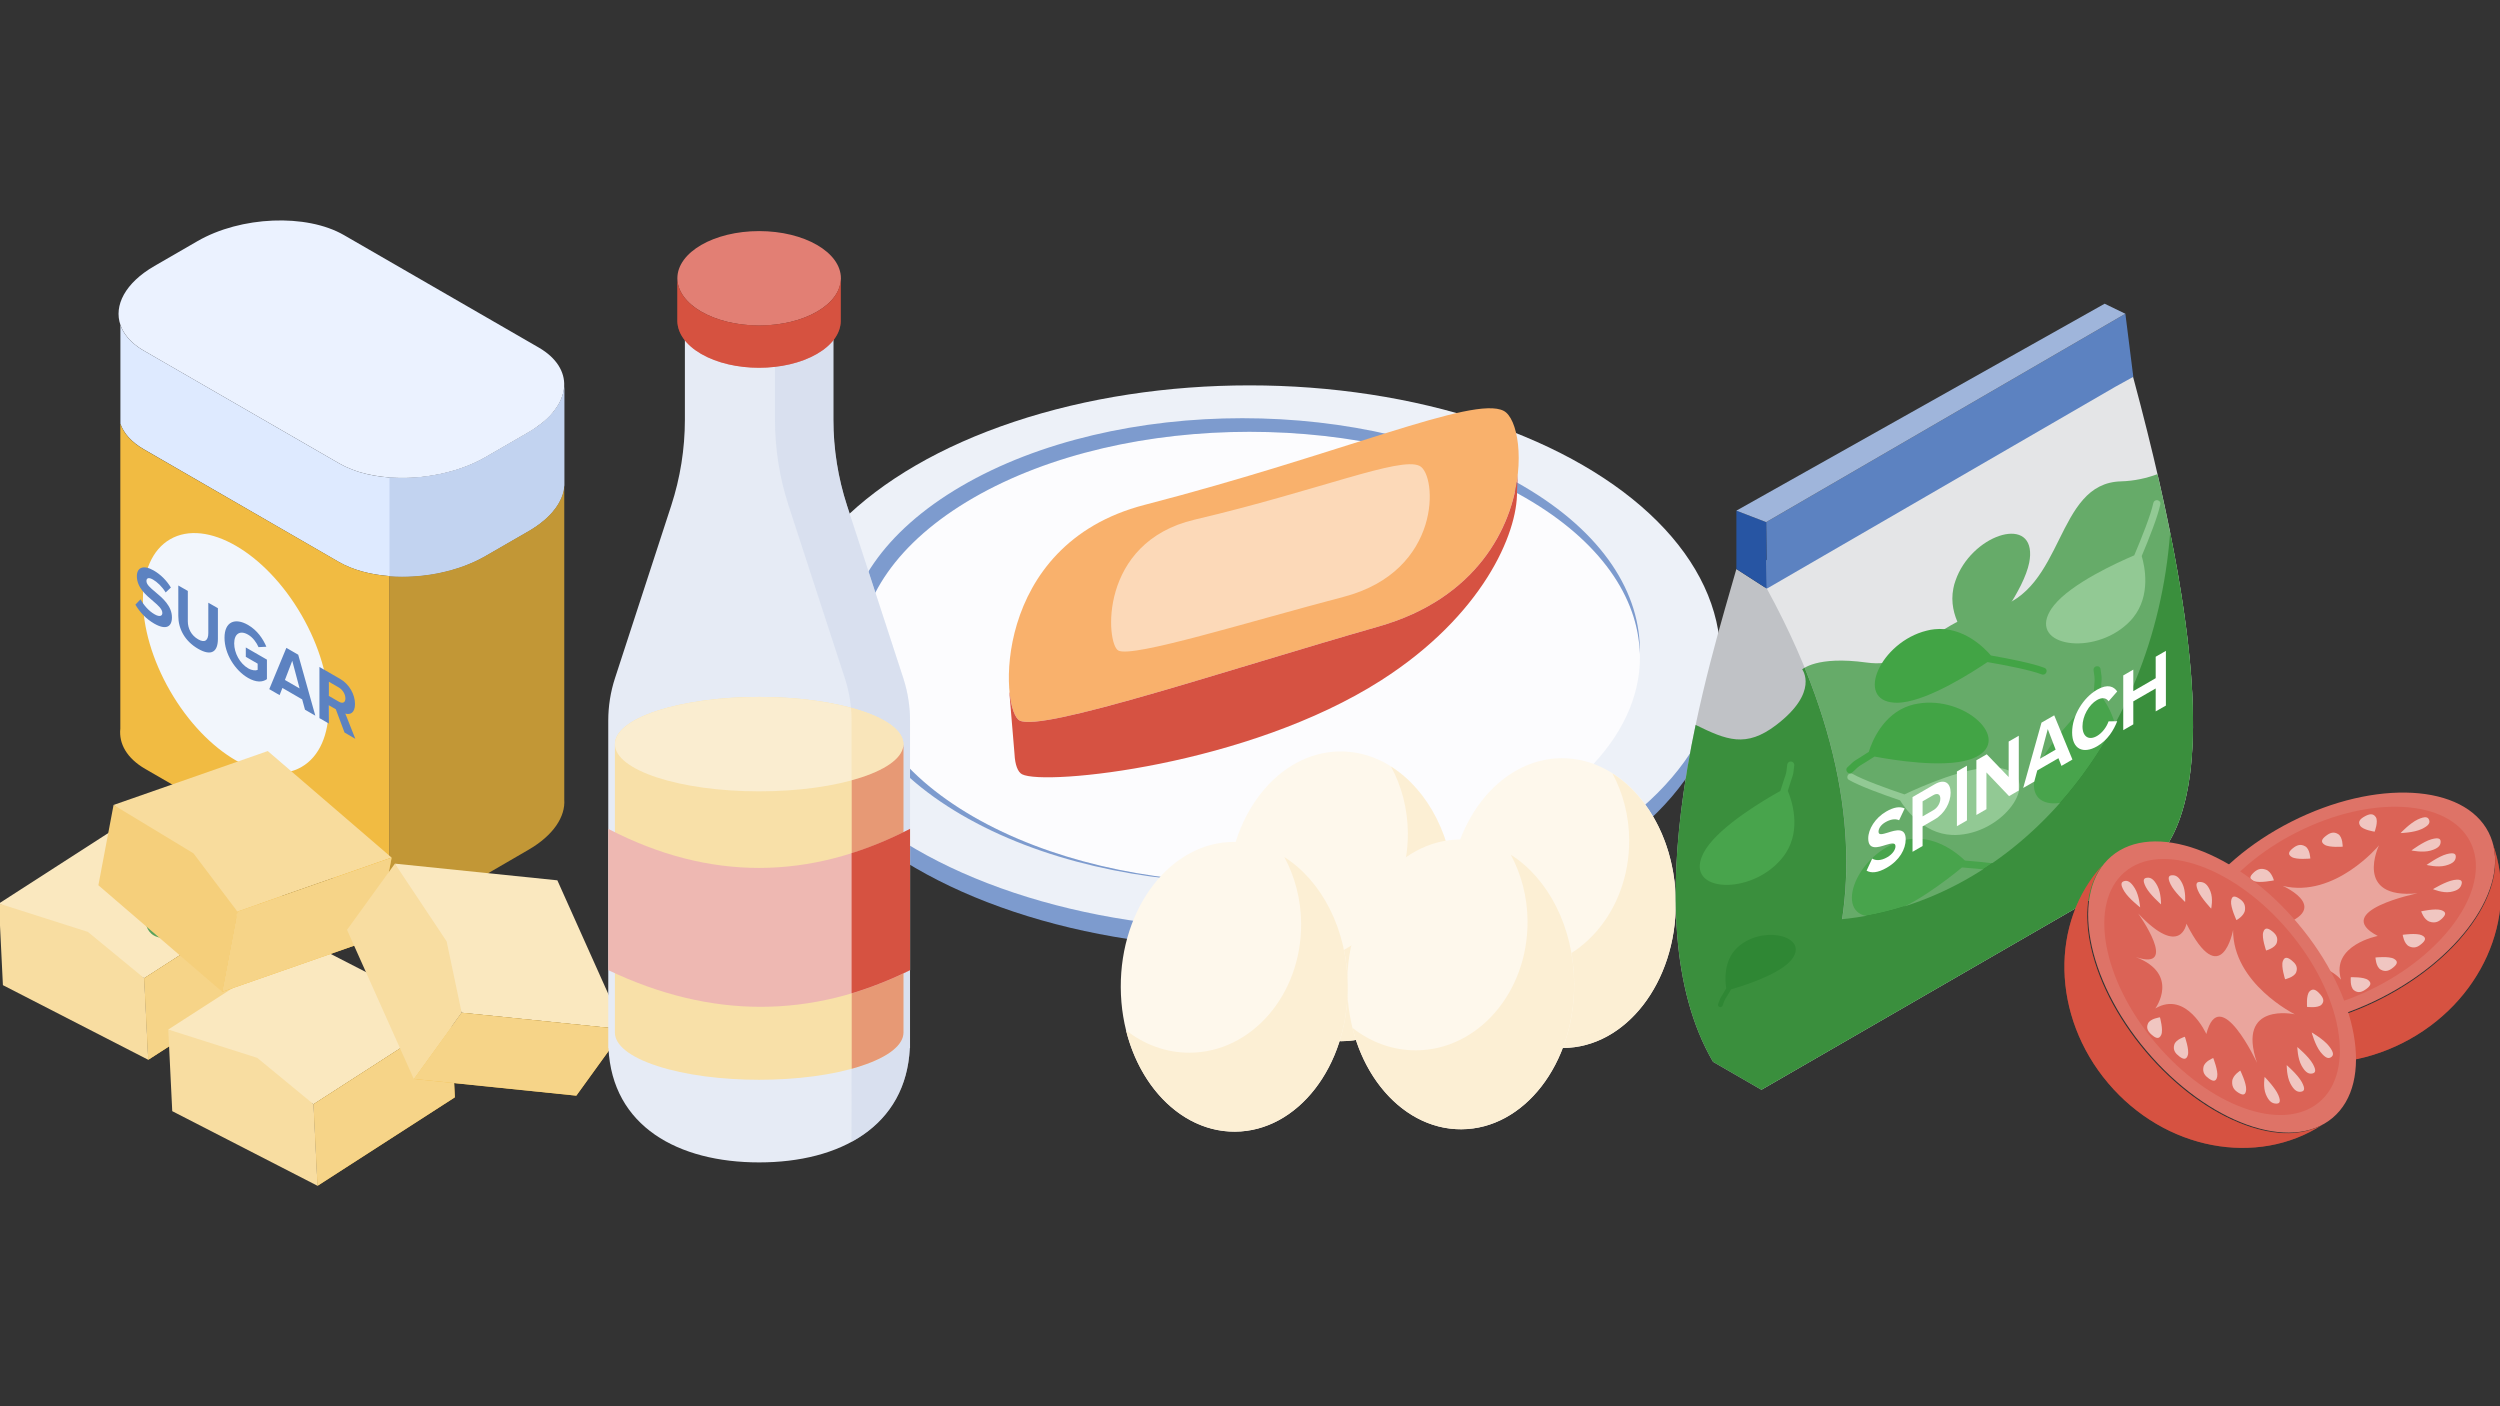 <?xml version="1.0" encoding="iso-8859-1"?>
<!-- Generator: Adobe Illustrator 24.1.2, SVG Export Plug-In . SVG Version: 6.00 Build 0)  -->
<svg version="1.1" id="HASSAN_x5F_CHOICE_x5F_4" xmlns="http://www.w3.org/2000/svg" xmlns:xlink="http://www.w3.org/1999/xlink"
	 x="0px" y="0px" viewBox="0 0 1920 1080" style="enable-background:new 0 0 1920 1080;" xml:space="preserve">
<rect x="0" y="0" width="1920" height="1080" fill="#333333" stroke="none"/>
<g>
	<g>
		<g>
			<g>
				<ellipse style="fill:#7D9BCE;" cx="959.611" cy="519.419" rx="361.708" ry="208.819"/>
				<ellipse style="fill:#EDF1F8;" cx="959.611" cy="504.785" rx="361.708" ry="208.819"/>
				<ellipse style="fill:#FCFCFE;" cx="959.611" cy="504.785" rx="299.869" ry="173.158"/>
				<path style="fill:#7D9BCE;" d="M747.54,627.215c-117.119-67.637-117.119-177.223,0-244.86s306.969-67.637,424.088,0
					c57.394,33.168,86.606,76.363,87.744,119.829c1.192-46.555-28.562-93.272-89.316-128.771
					c-119.232-69.643-312.551-69.643-431.784,0s-119.232,182.642,0,252.285c60.321,35.228,139.556,52.625,218.575,52.191
					C881.026,677.51,805.422,660.6,747.54,627.215z"/>
			</g>
		</g>
		<g>
			<path style="fill:#F9B16C;" d="M1058.953,481.102c-117.173,33.493-258.572,81.241-275.914,72.244
				c-15.067-7.804-22.112-135.004,95.874-165.57c152.238-39.401,252.718-84.276,275.914-72.244
				C1175.963,326.479,1180.191,446.416,1058.953,481.102z"/>
			<path style="fill:#FCD9B8;" d="M1031.855,458.393c-73.436,19.24-161.885,46.934-172.941,41.244
				c-9.593-4.986-15.446-83.137,58.478-100.535c95.44-22.437,158.2-48.831,172.941-41.244
				C1103.828,364.85,1107.838,438.503,1031.855,458.393z"/>
			<g>
				<path style="fill:#F68821;" d="M1166.37,348.97v-0.217v-0.108C1166.316,348.754,1166.37,348.862,1166.37,348.97z"/>
				<path style="fill:#D65242;" d="M1058.953,481.102c-117.173,33.493-258.572,81.241-275.914,72.244
					c-3.414-1.788-6.449-9.755-7.642-21.353l-0.217-0.325l3.956,47.314l0,0c0.379,8.401,2.547,13.983,5.799,15.663
					c17.343,8.997,173.266-6.558,275.914-72.244c77.609-49.644,104.762-112.566,104.22-145.03l0,0l0.596-12.899
					C1161.113,405.226,1134.178,459.586,1058.953,481.102z"/>
			</g>
		</g>
	</g>
	<g>
		<g>
			<g>
				<g>
					
						<ellipse transform="matrix(1 -0.005 0.005 1 -3.428 5.156)" style="fill:#FEF8EC;" cx="1029.861" cy="688.364" rx="87.164" ry="111.264"/>
					<path style="fill:#FCEFD4;" d="M1068.362,588.78c8.016,14.913,12.775,32.371,12.877,51.153
						c0.28,54.486-38.021,98.818-85.534,99.073c-18.171,0.102-35.018-6.311-48.964-17.254c11.223,45.299,44.51,78.078,83.676,77.874
						c48.149-0.229,86.908-50.236,86.603-111.696C1116.817,644.412,1096.992,606.9,1068.362,588.78z"/>
				</g>
			</g>
		</g>
		<g>
			<g>
				<g>
					
						<ellipse transform="matrix(1 -0.005 0.005 1 -3.451 6.005)" style="fill:#FEF8EC;" cx="1199.841" cy="693.567" rx="87.164" ry="111.264"/>
					<path style="fill:#FCEFD4;" d="M1238.343,593.984c8.016,14.913,12.775,32.371,12.877,51.153
						c0.28,54.486-38.021,98.818-85.534,99.073c-18.171,0.102-35.018-6.311-48.964-17.254c11.223,45.299,44.51,78.078,83.676,77.874
						c48.149-0.229,86.908-50.236,86.603-111.696C1286.798,649.615,1266.973,612.103,1238.343,593.984z"/>
				</g>
			</g>
		</g>
		<g>
			<g>
				<g>
					
						<ellipse transform="matrix(1 -0.005 0.005 1 -3.765 5.616)" style="fill:#FEF8EC;" cx="1121.789" cy="756.009" rx="87.164" ry="111.264"/>
					<path style="fill:#FCEFD4;" d="M1160.29,656.425c8.016,14.913,12.775,32.371,12.877,51.153
						c0.28,54.486-38.021,98.818-85.534,99.073c-18.171,0.102-35.018-6.311-48.964-17.254c11.223,45.299,44.51,78.078,83.676,77.874
						c48.149-0.229,86.908-50.236,86.603-111.696C1208.745,712.057,1188.921,674.545,1160.29,656.425z"/>
				</g>
			</g>
		</g>
		<g>
			<g>
				<g>
					
						<ellipse transform="matrix(1 -0.005 0.005 1 -3.776 4.747)" style="fill:#FEF8EC;" cx="947.9" cy="757.84" rx="87.164" ry="111.264"/>
					<path style="fill:#FCEFD4;" d="M986.401,658.257c8.016,14.913,12.775,32.371,12.877,51.153
						c0.28,54.486-38.021,98.818-85.534,99.073c-18.171,0.102-35.018-6.311-48.964-17.254c11.223,45.299,44.51,78.078,83.676,77.874
						c48.149-0.229,86.908-50.236,86.603-111.696C1034.856,713.888,1015.031,676.376,986.401,658.257z"/>
				</g>
			</g>
		</g>
	</g>
	<g>
		<path style="fill:#E4E5E7;" d="M1349.1,434.465l283.908-164.06c61.884,223.411,74.551,376.312,0,404.661l-280.349,161.888
			C1426.969,722.353,1431.914,633.809,1349.1,434.465z"/>
		<path style="fill:#66AB69;" d="M1656.954,364.136c-8.444,3.136-17.793,5.247-28.047,5.549
			c-50.846,1.327-42.824,84.262-97.652,97.652c-54.827,13.39-58.869,46.805-97.652,41.497c-38.783-5.368-49.52,5.368-49.52,5.368
			s5.067,6.635,1.146,17.612c42.644,134.625,28.409,211.106-32.571,305.139l280.349-161.888
			C1696.581,650.879,1696.702,536.037,1656.954,364.136z"/>
		<path style="fill:#C0C2C6;" d="M1356.942,452.077l-23.403-15.079c-19.06,67.614-83.357,266.296-17.914,378.483l37.094,21.412
			C1352.659,836.894,1496.815,707.998,1356.942,452.077z"/>
		<polygon style="fill:#5C82C1;" points="1624.624,297.004 1638.376,289.404 1632.284,240.971 1356.399,400.989 1356.942,452.077 		
			"/>
		<polygon style="fill:#2755A3;" points="1356.942,452.077 1333.539,436.998 1333.539,392.183 1356.399,400.989 		"/>
		<polygon style="fill:#9FB5DB;" points="1333.539,392.183 1616.361,233.25 1632.284,240.971 1356.399,400.989 		"/>
		<path style="fill:#3A8F3D;" d="M1352.659,836.894c0,0,121.296-108.569,33.295-324.139c-1.267,0.784-1.87,1.327-1.87,1.327
			s13.39,17.371-20.085,42.824c-23.161,17.612-37.999,11.46-61.764-0.181c-17.793,84.623-27.564,188.608,13.33,258.756
			L1352.659,836.894z"/>
		<path style="fill:#92C994;" d="M1420.153,599.067c8.384,4.765,25.152,10.857,39.085,15.622
			c4.102,6.574,17.673,25.453,39.748,26.539c1.99,0.121,4.041,0.06,6.092-0.121c36.37-3.136,63.03-44.513,32.752-50.907
			c-1.689-0.362-3.559-0.603-5.549-0.724c-21.653-1.025-56.938,14.596-69.665,20.628c-14.114-4.765-31.545-11.098-39.809-15.742
			c-1.327-0.724-2.956-0.302-3.679,1.025C1418.404,596.715,1418.645,598.283,1420.153,599.067z"/>
		<path style="fill:#92C994;" d="M1659.125,387.418c-1.99,9.409-8.565,25.996-14.295,39.628c2.232,7.479,7.298,30.098-6.574,47.288
			c-1.267,1.568-2.654,3.076-4.162,4.463c-26.479,25.091-75.154,17.552-59.833-9.289c0.844-1.508,1.93-3.076,3.197-4.644
			c13.571-16.889,48.735-32.872,61.643-38.361c5.79-13.692,12.666-30.942,14.657-40.231c0.302-1.448,1.749-2.413,3.197-2.111
			C1658.522,384.523,1659.547,385.729,1659.125,387.418z"/>
		<path style="fill:#2F8734;" d="M1657.798,569.331c-1.99,9.409-8.565,25.996-14.295,39.628c2.232,7.479,7.298,30.098-6.574,47.288
			c-1.267,1.568-2.654,3.076-4.162,4.463c-26.479,25.091-75.154,17.552-59.833-9.289c0.844-1.508,1.93-3.076,3.197-4.644
			c13.571-16.888,48.735-32.872,61.643-38.361c5.79-13.692,12.666-30.942,14.657-40.231c0.302-1.448,1.749-2.413,3.197-2.111
			C1657.195,566.436,1658.22,567.703,1657.798,569.331z"/>
		<path style="fill:#48A44C;" d="M1550.797,666.501c-9.289-2.533-27.022-4.403-41.739-5.609
			c-5.609-5.428-23.342-20.387-44.996-16.044c-1.99,0.422-3.921,0.965-5.911,1.629c-34.501,11.882-50.243,58.567-19.361,57.361
			c1.749-0.06,3.619-0.302,5.549-0.663c21.231-4.282,51.691-28.047,62.487-36.974c14.838,1.146,33.294,3.016,42.463,5.549
			c1.448,0.422,2.955-0.422,3.317-1.87C1553.089,668.431,1552.486,666.923,1550.797,666.501z"/>
		<g>
			<path style="fill:#2F8734;" d="M1433.06,703.354c1.689,0.362,3.619,0.543,5.79,0.483c1.749-0.06,3.619-0.302,5.549-0.663
				c6.032-1.206,12.847-4.041,19.663-7.6C1453.93,698.83,1443.616,701.484,1433.06,703.354z"/>
			<path style="fill:#2F8734;" d="M1549.35,671.748c1.448,0.422,2.955-0.422,3.317-1.87c0.422-1.448-0.241-2.895-1.87-3.317
				c-5.067-1.387-12.666-2.594-20.93-3.559c-2.292,1.568-4.644,3.136-6.997,4.705
				C1533.306,668.672,1543.318,670.059,1549.35,671.748z"/>
		</g>
		<path style="fill:#48A44C;" d="M1613.225,513.901c1.448,9.53,0.663,5.428,0.121,20.146c4.705,6.213,17.431,25.634,10.555,46.564
			c-0.603,1.93-1.387,3.8-2.292,5.67c-15.923,32.872-64.116,42.945-59.23,12.425c0.302-1.749,0.724-3.559,1.327-5.428
			c6.755-20.568,34.018-47.951,44.151-57.662c0.603-14.838,1.448-11.46,0-20.869c-0.241-1.508,0.784-2.835,2.292-3.076
			C1611.596,511.428,1612.983,512.212,1613.225,513.901z"/>
		<path style="fill:#48A44C;" d="M1377.992,587.848c-1.025,9.59-0.724,5.428-4.946,19.542c3.016,7.178,10.435,29.193-1.508,47.71
			c-1.086,1.689-2.292,3.317-3.679,4.886c-23.704,27.745-72.862,25.393-60.497-2.895c0.724-1.629,1.568-3.257,2.654-4.946
			c11.701-18.215,44.996-37.878,57.3-44.694c4.343-14.235,4.282-10.736,5.308-20.206c0.181-1.508,1.508-2.594,2.956-2.413
			C1377.027,585.014,1378.173,586.16,1377.992,587.848z"/>
		<path style="fill:#2F8734;" d="M1621.609,586.341c0.905-1.87,1.689-3.74,2.292-5.67c2.895-8.806,2.292-17.25,0.362-24.669
			c-12.003,22.196-26.177,42.523-42.221,60.678C1595.854,614.629,1613.164,603.591,1621.609,586.341z"/>
		<path style="fill:#42A445;" d="M1418.886,589.236c6.936-6.695,4.041-3.679,16.346-11.822c2.292-7.419,10.736-29.072,31.787-35.647
			c1.93-0.603,3.921-1.086,5.971-1.387c36.009-6.152,72.198,27.203,44.513,41.015c-1.568,0.784-3.317,1.508-5.247,2.051
			c-20.688,6.454-58.808,0.181-72.621-2.413c-12.425,8.143-10.193,5.489-17.009,12.124c-1.086,1.025-2.775,1.025-3.86-0.06
			C1417.8,592.01,1417.62,590.382,1418.886,589.236z"/>
		<path style="fill:#2F8734;" d="M1415.629,758.603c4.644-4.524,2.714-2.473,10.978-7.962c1.568-5.006,7.238-19.542,21.352-24.006
			c1.267-0.422,2.654-0.724,3.981-0.965c24.187-4.101,48.615,18.336,29.977,27.565c-1.086,0.543-2.232,1.025-3.498,1.387
			c-13.933,4.343-39.567,0.121-48.856-1.629c-8.384,5.489-6.876,3.679-11.46,8.143c-0.724,0.724-1.87,0.663-2.594-0.06
			C1414.845,760.473,1414.785,759.387,1415.629,758.603z"/>
		<path style="fill:#2F8734;" d="M1319.546,771.089c2.111-6.092,1.267-3.438,6.213-12.063c-0.844-5.187-2.413-20.749,8.263-31.063
			c0.965-0.965,2.051-1.81,3.136-2.654c19.784-14.596,51.631-5.549,39.205,11.098c-0.724,0.965-1.508,1.87-2.533,2.835
			c-10.435,10.133-35.285,17.974-44.332,20.568c-5.006,8.686-4.463,6.393-6.514,12.425c-0.302,0.965-1.387,1.448-2.292,1.146
			C1319.726,773.079,1319.123,772.174,1319.546,771.089z"/>
		<path style="fill:#66AB69;" d="M1522.027,538.51c-2.594-9.289-4.463-27.022-5.73-41.739c-5.428-5.549-20.447-23.342-16.104-44.935
			c0.362-1.99,0.905-3.921,1.629-5.911c11.822-34.561,58.446-50.424,57.3-19.482c-0.06,1.749-0.302,3.619-0.663,5.549
			c-4.222,21.231-27.926,51.751-36.853,62.608c1.206,14.838,3.136,33.294,5.67,42.463c0.422,1.448-0.422,2.956-1.87,3.317
			C1523.957,540.802,1522.449,540.199,1522.027,538.51z"/>
		<path style="fill:#42A445;" d="M1570.038,512.876c-8.987-3.438-26.479-6.936-41.015-9.47
			c-5.067-5.911-21.352-22.438-43.307-20.146c-1.99,0.181-3.981,0.543-6.032,1.086c-35.466,8.686-55.491,53.621-24.609,55.31
			c1.749,0.121,3.619,0.06,5.609-0.181c21.533-2.292,54.043-23.161,65.684-31.002c14.657,2.533,32.872,6.092,41.739,9.47
			c1.387,0.543,2.955-0.181,3.498-1.568S1571.667,513.479,1570.038,512.876z"/>
		<path style="fill:#3A8F3D;" d="M1666.665,409.011c-12.063,161.044-122.623,288.612-259.902,297.6
			c-6.755,44.875-25.152,85.649-54.164,130.343l280.349-161.888C1690.912,653.05,1696.159,555.881,1666.665,409.011z"/>
		<g>
			<path style="fill:#FFFFFF;" d="M1449.949,639.419c-4.222,1.267-7.238,2.171-7.238-0.664c0-2.533,1.87-5.368,5.368-7.359
				c3.559-2.051,7.479-2.895,10.435-1.448l4.282-9.047c-3.619-1.749-8.384-1.025-14.174,2.352
				c-8.565,4.946-13.812,13.631-13.812,20.628c0,9.409,7.66,6.876,13.571,5.006c4.222-1.267,7.359-2.051,7.359,1.086
				c0,2.413-2.051,5.911-6.333,8.384c-5.006,2.895-8.987,2.594-11.581,1.025l-4.282,9.289c3.438,1.99,8.444,1.81,15.441-2.232
				c9.832-5.67,14.596-14.235,14.596-21.895C1463.58,635.197,1455.92,637.489,1449.949,639.419z"/>
			<path style="fill:#FFFFFF;" d="M1485.837,602.324l-17.009,9.832v42.04l7.72-4.463v-15.079l9.289-5.368
				c7.841-4.524,12.244-13.149,12.244-20.507C1498.081,601.48,1493.738,597.801,1485.837,602.324z M1484.812,622.229l-8.263,4.765
				v-11.581l8.263-4.765c3.076-1.749,5.368-0.784,5.368,2.714C1490.18,616.86,1487.888,620.479,1484.812,622.229z"/>
			<polygon style="fill:#FFFFFF;" points="1502.906,634.533 1510.627,630.07 1510.627,588.029 1502.906,592.493 			"/>
			<polygon style="fill:#FFFFFF;" points="1542.655,596.775 1525.827,579.284 1517.865,583.868 1517.865,625.908 1525.585,621.444 
				1525.585,593.217 1542.956,611.432 1550.436,607.089 1550.436,565.049 1542.655,569.512 			"/>
			<path style="fill:#FFFFFF;" d="M1567.867,554.976l-14.054,50.183l8.505-4.886l2.292-8.565l16.285-9.409l2.292,5.911l8.444-4.886
				l-13.993-33.958L1567.867,554.976z M1566.661,582.722l6.032-22.799l6.032,15.803L1566.661,582.722z"/>
			<path style="fill:#FFFFFF;" d="M1610.51,537.605c4.041-2.352,7.298-1.508,8.866,1.025l6.635-7.6
				c-2.594-3.74-7.178-6.092-15.501-1.327c-10.616,6.152-19.12,19.844-19.12,32.752s8.444,16.828,19.12,10.736
				c8.263-4.765,12.847-12.546,15.501-19.301l-6.635,0.121c-1.508,4.343-4.825,8.866-8.866,11.219
				c-6.333,3.679-11.159,0.543-11.159-7.359S1604.177,541.284,1610.51,537.605z"/>
			<polygon style="fill:#FFFFFF;" points="1655.567,504.371 1655.567,520.837 1638.376,530.789 1638.376,514.263 1630.656,518.726 
				1630.656,560.766 1638.376,556.303 1638.376,538.63 1655.567,528.739 1655.567,546.351 1663.408,541.888 1663.408,499.847 			"/>
		</g>
	</g>
	<g id="Sugar_5_">
		<g>
			<path style="fill:#EBF2FF;" d="M433.296,296.459v0.434c-0.372,6.07-2.849,12.263-7.37,18.209
				c-0.557,0.743-1.177,1.486-1.734,2.23c-0.062,0.062-0.124,0.124-0.186,0.186c-1.115,1.301-2.354,2.663-3.716,3.902
				c-2.663,2.539-5.822,5.017-9.352,7.432c-1.61,1.115-3.344,2.168-5.141,3.221l-5.326,3.097l-27.747,16.041
				c-11.706,6.751-25.641,11.396-39.886,13.811c-11.272,1.982-22.792,2.539-33.754,1.672c-7.866-0.619-15.422-1.92-22.42-3.964
				c-0.867-0.31-1.796-0.619-2.663-0.867c-0.867-0.248-1.672-0.557-2.415-0.867c-0.805-0.31-1.61-0.619-2.354-0.929
				c-0.805-0.31-1.548-0.619-2.353-0.991c-0.681-0.31-1.301-0.557-1.982-0.867c-1.548-0.743-3.097-1.548-4.583-2.415L123.81,277.012
				l-13.378-7.742c-0.619-0.372-1.239-0.743-1.858-1.115c-0.495-0.372-1.053-0.681-1.548-0.991
				c-0.557-0.372-1.053-0.743-1.548-1.115c-1.548-1.053-2.911-2.292-4.212-3.468c-0.434-0.434-0.867-0.805-1.239-1.239
				c-0.372-0.372-0.743-0.805-1.177-1.239c-0.372-0.434-0.743-0.867-1.053-1.239c-2.415-2.911-4.15-5.946-5.264-9.166
				c-5.326-15.05,3.654-32.454,26.074-45.398l33.011-19.076c33.321-19.262,83.673-21.305,112.473-4.707l149.881,86.522
				C427.412,274.906,433.791,285.497,433.296,296.459L433.296,296.459z"/>
			<path style="fill:#DEEAFF;" d="M433.296,296.893V372.7c-0.743,12.263-10.033,25.083-27.499,35.117l-33.073,19.076
				c-20.996,12.139-48.804,17.465-73.702,15.546c-14.555-1.115-28.118-4.707-38.771-10.839l-149.819-86.584
				c-9.414-5.45-15.422-12.201-17.961-19.571v-75.746c1.115,3.159,2.849,6.255,5.264,9.166c0.31,0.434,0.681,0.867,1.053,1.239
				c0.372,0.434,0.743,0.867,1.177,1.239c0.372,0.434,0.805,0.867,1.239,1.239c1.301,1.177,2.663,2.353,4.212,3.468
				c0.495,0.434,1.053,0.743,1.548,1.115c0.495,0.372,0.991,0.681,1.548,0.991c0.619,0.372,1.239,0.743,1.858,1.115l13.44,7.742
				l136.503,78.781c1.486,0.867,3.035,1.672,4.583,2.415c0.619,0.31,1.301,0.619,1.982,0.867c0.743,0.372,1.548,0.681,2.354,0.991
				c0.743,0.31,1.548,0.619,2.353,0.929c0.805,0.31,1.61,0.619,2.415,0.867c0.867,0.31,1.796,0.557,2.663,0.867
				c6.999,2.044,14.555,3.406,22.42,3.964c11.024,0.867,22.544,0.31,33.754-1.672c14.307-2.415,28.18-7.061,39.886-13.811
				l27.747-16.041l5.326-3.097c1.796-1.053,3.468-2.106,5.141-3.221c3.53-2.353,6.627-4.831,9.352-7.432
				c1.363-1.239,2.601-2.601,3.716-3.902c0.062-0.124,0.124-0.186,0.186-0.186c0.619-0.681,1.239-1.424,1.734-2.23
				C430.509,309.218,432.986,302.962,433.296,296.893z"/>
			<path style="fill:#C29736;" d="M405.859,652.644l-32.949,19.138c-7.99,4.583-16.846,8.237-26.198,10.839
				c-0.062,0-0.062,0.062-0.124,0.062c-9.91,2.787-20.191,4.459-30.41,4.955h-0.124c-2.973,0.186-5.884,0.186-8.795,0.186h-0.372
				c-0.372,0-0.743,0-1.053-0.062h-0.31c-1.796-0.062-3.654-0.124-5.388-0.248h-0.124c-0.31-0.062-0.619-0.062-0.929-0.062V442.438
				c24.898,1.92,52.706-3.406,73.702-15.546l33.073-19.076c17.404-10.033,26.756-22.854,27.499-35.117v241.234
				C434.349,627.251,424.996,641.557,405.859,652.644z"/>
			<g>
				<path style="fill:#F1BB42;" d="M300.013,687.513c0.062,0,0.062,0,0.124,0C300.075,687.513,300.075,687.513,300.013,687.513z"/>
				<path style="fill:#F1BB42;" d="M305.525,687.76c0.31,0,0.619,0.062,0.867,0.062c0.186,0,0.31,0,0.496,0
					C306.454,687.76,306.021,687.76,305.525,687.76z"/>
				<path style="fill:#F1BB42;" d="M260.313,431.6c10.653,6.132,24.216,9.724,38.771,10.839v244.95
					c-14.369-1.115-27.809-4.645-38.275-10.715l-149.2-86.089c-14.183-8.237-20.438-19.385-19.2-31.029v-234.05
					c2.539,7.308,8.547,14.121,17.961,19.571L260.313,431.6z"/>
				<path style="fill:#F1BB42;" d="M318.903,687.389c-0.929,0.062-1.858,0.186-2.787,0.248
					C317.045,687.575,317.974,687.451,318.903,687.389z"/>
				<path style="fill:#F1BB42;" d="M344.791,683.115c0.619-0.186,1.301-0.31,1.92-0.434v-0.062
					C346.092,682.744,345.473,682.93,344.791,683.115z"/>
				<path style="fill:#F1BB42;" d="M338.536,684.602c-1.115,0.248-2.168,0.495-3.283,0.681
					C336.368,685.097,337.483,684.849,338.536,684.602z"/>
				<path style="fill:#F1BB42;" d="M328.936,686.336c-1.115,0.186-2.168,0.31-3.283,0.434
					C326.769,686.646,327.883,686.46,328.936,686.336z"/>
			</g>
			
				<ellipse transform="matrix(0.866 -0.5 0.5 0.866 -226.526 157.781)" style="fill:#F2F6FC;" cx="181.152" cy="501.583" rx="58.279" ry="100.951"/>
			<path style="fill:#C2D3F0;" d="M372.786,426.893l33.073-19.076c17.404-10.033,26.756-22.854,27.499-35.117v-75.808
				c-0.372,6.07-2.849,12.263-7.37,18.209c-0.496,0.743-1.115,1.486-1.734,2.23c-0.062,0.062-0.124,0.124-0.186,0.186
				c-1.115,1.301-2.354,2.663-3.716,3.902c-2.663,2.539-5.822,5.017-9.352,7.432c-1.61,1.115-3.344,2.168-5.141,3.221l-5.326,3.097
				l-27.747,16.041c-11.706,6.751-25.641,11.396-39.886,13.811c-11.272,1.982-22.792,2.539-33.754,1.672V442.5
				C323.982,444.358,351.79,439.032,372.786,426.893z"/>
			<path style="fill:#5C82C1;" d="M107.892,460.275c2.415,4.273,6.132,8.857,10.839,11.52c3.964,2.292,5.946,1.239,5.946-0.991
				c0-2.973-2.973-5.636-6.875-8.98c-5.574-4.707-12.697-10.591-12.697-19.324c0-6.565,4.893-8.98,12.882-4.397
				c5.388,3.097,9.91,7.618,13.254,13.13l-4.026,3.778c-2.725-4.521-6.441-7.99-9.724-9.91c-3.283-1.858-5.017-1.239-5.017,1.115
				c0,2.663,2.849,5.141,6.813,8.423c5.636,4.707,12.758,10.777,12.758,19.509c0,7.184-4.459,10.033-13.626,4.769
				c-6.503-3.778-11.21-8.98-14.431-14.555L107.892,460.275z M136.878,449.623l7.37,4.212v23.349c0,5.45,2.601,10.777,7.928,13.811
				c5.202,3.035,7.804,0.743,7.804-4.769v-23.349l7.37,4.212v23.535c0,9.786-4.831,13.626-15.174,7.68
				c-10.405-6.008-15.236-15.546-15.236-25.207v-23.473H136.878z M190.513,479.971c7.061,4.088,11.458,10.591,14.059,16.722
				l-6.008,0.31c-1.61-3.654-4.459-7.556-8.051-9.6c-6.193-3.592-10.653-0.681-10.653,6.751s4.459,15.484,10.653,19.076
				c3.097,1.796,5.884,1.92,7.37,1.239v-4.769l-9.104-5.264v-7.184l16.227,9.352v14.988c-3.468,2.477-8.299,2.601-14.493-0.929
				c-9.971-5.76-18.085-18.456-18.085-30.843C172.428,477.369,180.541,474.211,190.513,479.971z M232.071,537.136l-15.174-8.795
				l-2.168,5.512l-7.928-4.583l13.13-31.71l9.104,5.264l13.13,46.822l-7.928-4.583L232.071,537.136z M218.817,522.21l11.272,6.503
				l-5.636-21.243L218.817,522.21z M257.897,544.692l-5.326-3.035v14.059l-7.246-4.211v-39.266l15.917,9.166
				c7.061,4.088,11.396,11.953,11.396,19.262c0,6.937-3.778,8.485-7.432,7.37l7.68,19.385l-8.299-4.831L257.897,544.692z
				 M260.189,527.97l-7.618-4.397v10.9l7.618,4.397c2.911,1.672,5.079,0.805,5.079-2.477
				C265.268,533.048,263.1,529.704,260.189,527.97z"/>
		</g>
	</g>
	<g>
		<g>
			
				<ellipse transform="matrix(0.892 -0.452 0.452 0.892 -122.588 885.651)" style="fill:#DE7367;" cx="1794.123" cy="699.645" rx="131.481" ry="75.917"/>
			<g>
				<path style="fill:#D65241;" d="M1901.32,705.544c-32.438,49.657-106.715,87.258-165.922,83.975
					c-25.217-1.403-43.599-9.967-53.925-23.187c33.304,49.269,103.641,65.085,163.892,34.587s89.168-96.509,69.174-152.552
					C1919.106,664.511,1915.137,684.386,1901.32,705.544z"/>
			</g>
			<g style="opacity:0.5;">
				<path style="fill:#D65241;" d="M1901.32,705.544c-32.438,49.657-106.715,87.258-165.922,83.975
					c-25.217-1.403-43.599-9.967-53.925-23.187c33.304,49.269,103.641,65.085,163.892,34.587s89.168-96.509,69.174-152.552
					C1919.106,664.511,1915.137,684.386,1901.32,705.544z"/>
			</g>
			
				<ellipse transform="matrix(0.892 -0.452 0.452 0.892 -122.588 885.651)" style="fill:#DB6356;" cx="1794.123" cy="699.645" rx="115.636" ry="66.755"/>
			<g>
				<path style="fill:#F0C6C1;" d="M1824.626,627.567c-2.119-3.253-5.222-2.417-8.535-0.567c-3.312,1.82-5.58,3.969-3.462,7.192
					c2.119,3.253,11.101,4.536,11.101,4.536S1826.745,630.789,1824.626,627.567z"/>
				<path style="fill:#F0C6C1;" d="M1795.769,640.637c-3.551-2.298-6.595-0.925-9.49,1.343c-2.895,2.238-4.506,4.536-0.955,6.804
					c3.551,2.298,13.847,1.462,13.847,1.462S1799.321,642.935,1795.769,640.637z"/>
				<path style="fill:#F0C6C1;" d="M1770.404,649.978c-3.73-2.149-6.744-0.746-9.579,1.552c-2.805,2.298-4.357,4.566-0.627,6.744
					c3.73,2.149,14.115,1.074,14.115,1.074S1774.134,652.156,1770.404,649.978z"/>
				<path style="fill:#F0C6C1;" d="M1740.263,667.913c-4.387-1.582-7.281,0.09-9.758,2.537c-2.477,2.447-3.641,4.715,0.746,6.297
					c4.387,1.582,15.1-0.627,15.1-0.627S1744.62,669.465,1740.263,667.913z"/>
				<path style="fill:#F0C6C1;" d="M1720.239,690.444c-6.028,0.865-7.908,3.104-8.744,5.67c-0.836,2.566-0.328,4.446,5.7,3.551
					c6.028-0.865,16.085-6.714,16.085-6.714S1726.237,689.548,1720.239,690.444z"/>
				<path style="fill:#F0C6C1;" d="M1709.705,709.99c-6.147,1.343-7.759,3.611-8.266,6.088c-0.507,2.477,0.328,4.238,6.476,2.895
					s15.757-7.729,15.757-7.729S1715.823,708.677,1709.705,709.99z"/>
				<path style="fill:#F0C6C1;" d="M1706.751,729.089c-6.177,1.582-7.64,3.879-7.938,6.297c-0.298,2.447,0.716,4.088,6.894,2.507
					c6.177-1.582,15.488-8.236,15.488-8.236S1712.928,727.507,1706.751,729.089z"/>
				<path style="fill:#F0C6C1;" d="M1704.632,746.368c-6.207,1.999-7.401,4.297-7.341,6.625c0.06,2.328,1.343,3.82,7.55,1.85
					c6.207-1.999,14.891-9.042,14.891-9.042S1710.839,744.368,1704.632,746.368z"/>
			</g>
			<g>
				<path style="fill:#F0C6C1;" d="M1856.886,629.327c6.058-2.805,7.878-1.701,8.654,0.358c0.776,2.059,0.209,4.267-5.849,7.073
					c-6.058,2.805-16.055,3.044-16.055,3.044S1850.828,632.132,1856.886,629.327z"/>
				<path style="fill:#F0C6C1;" d="M1867.241,644.576c6.177-1.761,7.311-0.149,7.162,2.238c-0.149,2.387-1.522,4.685-7.699,6.446
					c-6.177,1.761-14.712-0.119-14.712-0.119S1861.064,646.337,1867.241,644.576z"/>
				<path style="fill:#F0C6C1;" d="M1879.058,655.976c6.177-1.611,7.192,0.03,6.953,2.477c-0.269,2.417-1.731,4.715-7.908,6.327
					c-6.177,1.611-14.473-0.507-14.473-0.507S1872.881,657.588,1879.058,655.976z"/>
				<path style="fill:#F0C6C1;" d="M1884.519,675.851c6.058-0.985,6.655,0.865,5.909,3.402c-0.746,2.537-2.566,4.775-8.624,5.789
					c-6.058,0.985-13.28-2.178-13.28-2.178S1878.461,676.836,1884.519,675.851z"/>
				<path style="fill:#F0C6C1;" d="M1874.761,698.949c4.506,1.462,3.432,3.73,1.015,6.207c-2.417,2.447-5.282,4.178-9.788,2.716
					c-4.506-1.462-6.506-7.968-6.506-7.968S1870.255,697.486,1874.761,698.949z"/>
				<path style="fill:#F0C6C1;" d="M1859.87,718.256c4.029,1.88,2.686,4.178,0,6.535c-2.686,2.357-5.64,3.909-9.669,1.999
					c-4.029-1.91-4.924-8.863-4.924-8.863S1855.841,716.376,1859.87,718.256z"/>
				<path style="fill:#F0C6C1;" d="M1838.533,736.341c3.76,2.119,2.238,4.417-0.567,6.714c-2.805,2.298-5.819,3.73-9.579,1.611
					c-3.76-2.119-4.029-9.311-4.029-9.311S1834.773,734.222,1838.533,736.341z"/>
				<path style="fill:#F0C6C1;" d="M1818.718,752.664c3.253,2.507,1.462,4.775-1.522,6.953c-2.984,2.178-6.088,3.432-9.341,0.895
					c-3.253-2.537-2.447-9.997-2.447-9.997S1815.465,750.128,1818.718,752.664z"/>
			</g>
			<path style="fill:#EAA59D;" d="M1756.139,757.797c18.711-30.23-32.11-9.46-32.11-9.46c41.122-23.844,16.115-34.229,16.115-34.229
				c58.013-13.936,12.951-33.751,12.951-33.751c40.108,9.728,73.978-31.155,73.978-31.155s-20.024,41.63,29.544,36.855
				c0,0-66.906,13.638-30.499,32.766c0,0-36.348,6.983-28.171,33.572C1797.978,752.396,1776.849,727.686,1756.139,757.797z"/>
		</g>
		<g>
			
				<ellipse transform="matrix(0.764 -0.646 0.646 0.764 -86.66 1280.378)" style="fill:#DE7367;" cx="1705.728" cy="758.571" rx="75.917" ry="131.481"/>
			<g>
				<path style="fill:#D65241;" d="M1724.759,864.231c-55.809-20.086-109.556-83.664-120.043-142.027
					c-4.462-24.858-0.377-44.722,10.099-57.823c-40.24,43.787-39.375,115.876,4.22,167.449
					c43.595,51.573,114.501,64.454,164.408,32.051C1768.792,872.054,1748.537,872.785,1724.759,864.231z"/>
			</g>
			<g style="opacity:0.5;">
				<path style="fill:#D65241;" d="M1724.759,864.231c-55.809-20.086-109.556-83.664-120.043-142.027
					c-4.462-24.858-0.377-44.722,10.099-57.823c-40.24,43.787-39.375,115.876,4.22,167.449
					c43.595,51.573,114.501,64.454,164.408,32.051C1768.792,872.054,1748.537,872.785,1724.759,864.231z"/>
			</g>
			
				<ellipse transform="matrix(0.764 -0.646 0.646 0.764 -86.66 1280.378)" style="fill:#DB6356;" cx="1705.728" cy="758.571" rx="66.755" ry="115.636"/>
			<g>
				<path style="fill:#F0C6C1;" d="M1782.904,771.594c2.675-2.813,1.145-5.64-1.421-8.435c-2.536-2.802-5.151-4.512-7.797-1.706
					c-2.675,2.813-1.848,11.849-1.848,11.849S1780.258,774.401,1782.904,771.594z"/>
				<path style="fill:#F0C6C1;" d="M1763.519,746.539c1.415-3.986-0.624-6.63-3.499-8.923c-2.846-2.299-5.454-3.336-6.84,0.643
					c-1.415,3.986,1.777,13.81,1.777,13.81S1762.104,750.525,1763.519,746.539z"/>
				<path style="fill:#F0C6C1;" d="M1748.57,724.018c1.229-4.126-0.833-6.734-3.723-8.961c-2.884-2.198-5.449-3.184-6.707,0.949
					c-1.229,4.126,2.216,13.982,2.216,13.982S1747.312,728.15,1748.57,724.018z"/>
				<path style="fill:#F0C6C1;" d="M1724.156,698.837c0.525-4.633-1.77-7.064-4.723-8.908c-2.953-1.844-5.429-2.453-5.954,2.181
					s4.099,14.547,4.099,14.547S1723.653,703.435,1724.156,698.837z"/>
				<path style="fill:#F0C6C1;" d="M1697.608,684.561c-2.235-5.665-4.847-6.977-7.537-7.197c-2.69-0.22-4.402,0.708-2.138,6.366
					c2.235,5.665,10.25,14.098,10.25,14.098S1699.865,690.191,1697.608,684.561z"/>
				<path style="fill:#F0C6C1;" d="M1676.156,678.829c-2.727-5.671-5.306-6.715-7.833-6.636c-2.527,0.079-4.047,1.299-1.32,6.969
					c2.727,5.671,11.161,13.544,11.161,13.544S1678.847,684.478,1676.156,678.829z"/>
				<path style="fill:#F0C6C1;" d="M1656.891,680.368c-2.966-5.645-5.54-6.536-7.961-6.268c-2.45,0.275-3.812,1.642-0.846,7.286
					s11.592,13.166,11.592,13.166S1659.858,686.013,1656.891,680.368z"/>
				<path style="fill:#F0C6C1;" d="M1639.591,682.299c-3.38-5.577-5.891-6.208-8.142-5.612s-3.406,2.189-0.056,7.773
					c3.38,5.577,12.238,12.399,12.238,12.399S1642.97,687.876,1639.591,682.299z"/>
			</g>
			<g>
				<path style="fill:#F0C6C1;" d="M1788.646,803.388c4.129,5.246,3.475,7.272,1.651,8.503s-4.104,1.189-8.233-4.056
					s-6.671-14.917-6.671-14.917S1784.516,798.142,1788.646,803.388z"/>
				<path style="fill:#F0C6C1;" d="M1776.202,816.986c3.141,5.603,1.835,7.079-0.523,7.485c-2.357,0.406-4.91-0.398-8.051-6.001
					c-3.14-5.603-3.283-14.341-3.283-14.341S1773.061,811.383,1776.202,816.986z"/>
				<path style="fill:#F0C6C1;" d="M1767.841,831.118c2.995,5.638,1.633,7.004-0.803,7.337c-2.414,0.297-4.987-0.594-7.983-6.232
					c-2.995-5.638-2.851-14.199-2.851-14.199S1764.846,825.48,1767.841,831.118z"/>
				<path style="fill:#F0C6C1;" d="M1749.766,841.024c2.358,5.666,0.696,6.675-1.944,6.535c-2.64-0.14-5.239-1.394-7.626-7.053
					c-2.358-5.666-0.949-13.424-0.949-13.424S1747.408,835.357,1749.766,841.024z"/>
				<path style="fill:#F0C6C1;" d="M1725.039,836.867c-0.381,4.722-2.836,4.201-5.805,2.422c-2.939-1.786-5.285-4.174-4.904-8.896
					c0.381-4.722,6.249-8.171,6.249-8.171S1725.42,832.145,1725.039,836.867z"/>
				<path style="fill:#F0C6C1;" d="M1702.813,826.84c-0.898,4.354-3.444,3.578-6.359,1.51c-2.914-2.068-5.107-4.584-4.18-8.945
					c0.927-4.361,7.485-6.839,7.485-6.839S1703.711,822.486,1702.813,826.84z"/>
				<path style="fill:#F0C6C1;" d="M1680.287,810.259c-1.193,4.148-3.78,3.198-6.664,1c-2.884-2.198-4.974-4.8-3.781-8.948
					c1.193-4.148,8.128-6.071,8.128-6.071S1681.48,806.111,1680.287,810.259z"/>
				<path style="fill:#F0C6C1;" d="M1659.827,794.752c-1.687,3.744-4.308,2.526-7.117,0.126c-2.809-2.4-4.746-5.13-3.029-8.881
					s9.161-4.691,9.161-4.691S1661.543,791.002,1659.827,794.752z"/>
			</g>
			<path style="fill:#EAA59D;" d="M1640.373,735.053c33.735,11.219,1.784-33.427,1.784-33.427
				c32.701,34.5,37.026,7.769,37.026,7.769c26.964,53.223,35.831,4.802,35.831,4.802c-0.197,41.27,47.406,64.777,47.406,64.777
				s-45.13-9.863-29.031,37.26c0,0-28.729-61.944-38.927-22.102c0,0-15.193-33.75-39.173-19.651
				C1655.296,774.511,1674.454,748.245,1640.373,735.053z"/>
		</g>
	</g>
	<g>
		<g>
			<g>
				<polygon style="fill:#FAE8BF;" points="110.752,751.281 -0.829,693.916 104.624,625.954 216.248,683.319 				"/>
				<polygon style="fill:#F1BB42;" points="219.312,745.961 113.858,813.923 110.752,751.281 216.248,683.319 				"/>
				<polygon style="fill:#F6D488;" points="219.312,745.961 113.858,813.923 110.752,751.281 216.248,683.319 				"/>
				<polygon style="fill:#F8DDA1;" points="-0.829,693.916 67.515,715.704 110.752,751.281 113.858,813.923 2.235,756.6 				"/>
				<path style="fill:#58A25B;" d="M97.687,666.595c-7.149-2.213-7.873-9.149-7.873-9.149s10.894-3.319,18.044-1.064
					c7.149,2.213,7.873,9.15,7.873,9.15S104.837,668.85,97.687,666.595z"/>
				<path style="fill:#58A25B;" d="M120.88,719.619c-7.958-2.468-8.766-10.171-8.766-10.171s12.128-3.66,20.086-1.192
					s8.766,10.171,8.766,10.171S128.881,722.088,120.88,719.619z"/>
			</g>
		</g>
		<g>
			<g>
				<polygon style="fill:#FAE8BF;" points="240.803,848.053 129.221,790.688 234.674,722.726 346.256,780.049 				"/>
				<polygon style="fill:#F1BB42;" points="349.32,842.733 243.867,910.695 240.803,848.053 346.256,780.049 				"/>
				<polygon style="fill:#F6D488;" points="349.32,842.733 243.867,910.695 240.803,848.053 346.256,780.049 				"/>
				<polygon style="fill:#F8DDA1;" points="129.221,790.688 197.566,812.434 240.803,848.053 243.867,910.695 132.285,853.372 				
					"/>
			</g>
		</g>
		<g>
			<g>
				<polygon style="fill:#F8DC9D;" points="182.331,700.086 87.219,618.209 205.651,576.802 300.764,658.637 				"/>
				<polygon style="fill:#F1BB42;" points="289.103,720.3 170.628,761.707 182.331,700.086 300.764,658.637 				"/>
				<polygon style="fill:#F6D488;" points="289.103,720.3 170.628,761.707 182.331,700.086 300.764,658.637 				"/>
				<polygon style="fill:#F5CF7B;" points="87.219,618.209 148.584,655.36 182.331,700.086 170.628,761.707 75.558,679.872 				"/>
			</g>
		</g>
		<g>
			<g>
				<polygon style="fill:#FAE8BF;" points="354.554,777.793 303.275,663.275 428.048,676.085 479.371,790.602 				"/>
				<polygon style="fill:#F1BB42;" points="442.602,841.457 317.786,828.647 354.554,777.793 479.371,790.602 				"/>
				<polygon style="fill:#F6D488;" points="442.602,841.457 317.786,828.647 354.554,777.793 479.371,790.602 				"/>
				<polygon style="fill:#F8DDA1;" points="303.275,663.275 343.022,722.981 354.554,777.793 317.786,828.647 266.506,714.13 				
					"/>
			</g>
		</g>
	</g>
	<g>
		<g>
			<path style="fill:#E6EBF5;" d="M640.044,322.323v-72.079h-114.05v72.079c0,22.43-3.574,44.708-10.493,65.997l-43.187,132.526
				c-3.421,10.493-5.17,21.517-5.17,32.618V804.83c0.076,0,0.076,0,0.152,0.076c2.889,60.218,53.603,87.818,115.723,87.818
				s112.833-27.676,115.723-87.818c0.076,0,0.076,0,0.152-0.076V553.464c0-11.101-1.749-22.05-5.17-32.618L650.537,388.32
				C643.618,367.031,640.044,344.753,640.044,322.323z"/>
			<path style="opacity:0.5;fill:#CCD7EA;enable-background:new    ;" d="M693.724,520.922l-43.187-132.526
				c-6.919-21.289-10.493-43.567-10.493-65.997v-72.08h-44.86v72.08c0,22.43,3.574,44.708,10.493,65.997l43.187,132.526
				c3.422,10.493,5.17,21.517,5.17,32.618v251.366c0,0-0.076,35.508-0.076,72.079c25.927-14.066,43.111-37.789,44.784-72.079
				c0.076,0,0.076,0,0.152-0.076V553.464C698.894,542.439,697.145,531.414,693.724,520.922z"/>
			<path style="fill:#F8E0A8;" d="M693.8,571.484c0-9.276-10.797-18.552-32.466-25.623c-43.263-14.142-113.366-14.142-156.628,0
				c-21.593,7.071-32.466,16.347-32.466,25.623l0,0v221.561l0,0c0,9.276,10.797,18.552,32.466,25.623
				c43.263,14.142,113.366,14.142,156.628,0c21.593-7.071,32.466-16.347,32.466-25.623l0,0V571.484L693.8,571.484z"/>
			<ellipse style="fill:#E27F74;" cx="583.019" cy="213.748" rx="62.803" ry="36.268"/>
			<ellipse style="fill:#FAEDD0;" cx="583.019" cy="571.484" rx="110.78" ry="36.268"/>
			<path style="opacity:0.5;fill:#F8DEA4;enable-background:new    ;" d="M661.333,545.861c-2.509-0.836-5.094-1.597-7.755-2.281
				c0.304,3.269,0.456,6.615,0.456,9.96v45.772c2.509-0.684,4.942-1.369,7.223-2.129
				C704.596,582.965,704.596,560.003,661.333,545.861z"/>
			<g style="opacity:0.5;">
				<path style="fill:#D65241;" d="M693.572,569.355c0,0.152,0.076,0.304,0.076,0.532
					C693.648,569.735,693.572,569.507,693.572,569.355z"/>
				<path style="fill:#D65241;" d="M668.937,548.598c-1.521-0.608-3.041-1.141-4.714-1.749
					C665.895,547.457,667.492,547.99,668.937,548.598z"/>
				<path style="fill:#D65241;" d="M692.887,566.922c-2.509-6.539-10.493-12.926-23.95-18.324
					C682.395,553.996,690.378,560.383,692.887,566.922z"/>
				<path style="fill:#D65241;" d="M657.532,544.644c1.065,0.304,2.129,0.684,3.193,0.988
					C659.661,545.328,658.596,545.024,657.532,544.644z"/>
				<path style="fill:#D65241;" d="M661.333,597.107c-2.357,0.76-4.79,1.445-7.223,2.129V804.83c0,0,0,6.159,0,15.967
					c2.509-0.684,4.942-1.369,7.299-2.205c21.593-7.071,32.466-16.347,32.466-25.623V571.484
					C693.8,580.76,683.003,590.036,661.333,597.107z"/>
				<path style="fill:#D65241;" d="M653.654,543.58C653.654,543.58,653.578,543.58,653.654,543.58L653.654,543.58
					C653.578,543.58,653.654,543.58,653.654,543.58z"/>
			</g>
			<path style="fill:#D65241;" d="M627.423,239.371c-24.483,14.142-64.248,14.142-88.807,0c-12.241-7.071-18.4-16.347-18.4-25.623
				l0,0v33.15l0,0c0.304,9.048,6.387,18.02,18.324,24.939c24.483,14.142,64.248,14.142,88.807,0
				c11.937-6.919,18.096-15.891,18.324-24.939l0,0v-32.086h-0.076C645.29,223.784,639.208,232.604,627.423,239.371z"/>
			<path style="opacity:0.5;fill:#D65241;enable-background:new    ;" d="M627.423,239.371c-24.483,14.142-64.248,14.142-88.807,0
				c-12.241-7.071-18.4-16.347-18.4-25.623l0,0v33.15l0,0c0.304,9.048,6.387,18.02,18.324,24.939
				c24.483,14.142,64.248,14.142,88.807,0c11.937-6.919,18.096-15.891,18.324-24.939l0,0v-32.086h-0.076
				C645.29,223.784,639.208,232.604,627.423,239.371z"/>
			<path style="fill:#EEB8B2;" d="M467.145,745.068c79.075,37.712,156.324,37.408,231.825,0.076V636.568
				c-77.25,39.841-154.5,40.146-231.825,0V745.068z"/>
			<path style="fill:#D65241;" d="M698.894,636.568c-14.979,7.679-29.881,13.914-44.86,18.628v107.663
				c14.979-4.486,29.957-10.417,44.86-17.792V636.568z"/>
		</g>
	</g>
</g>
</svg>
